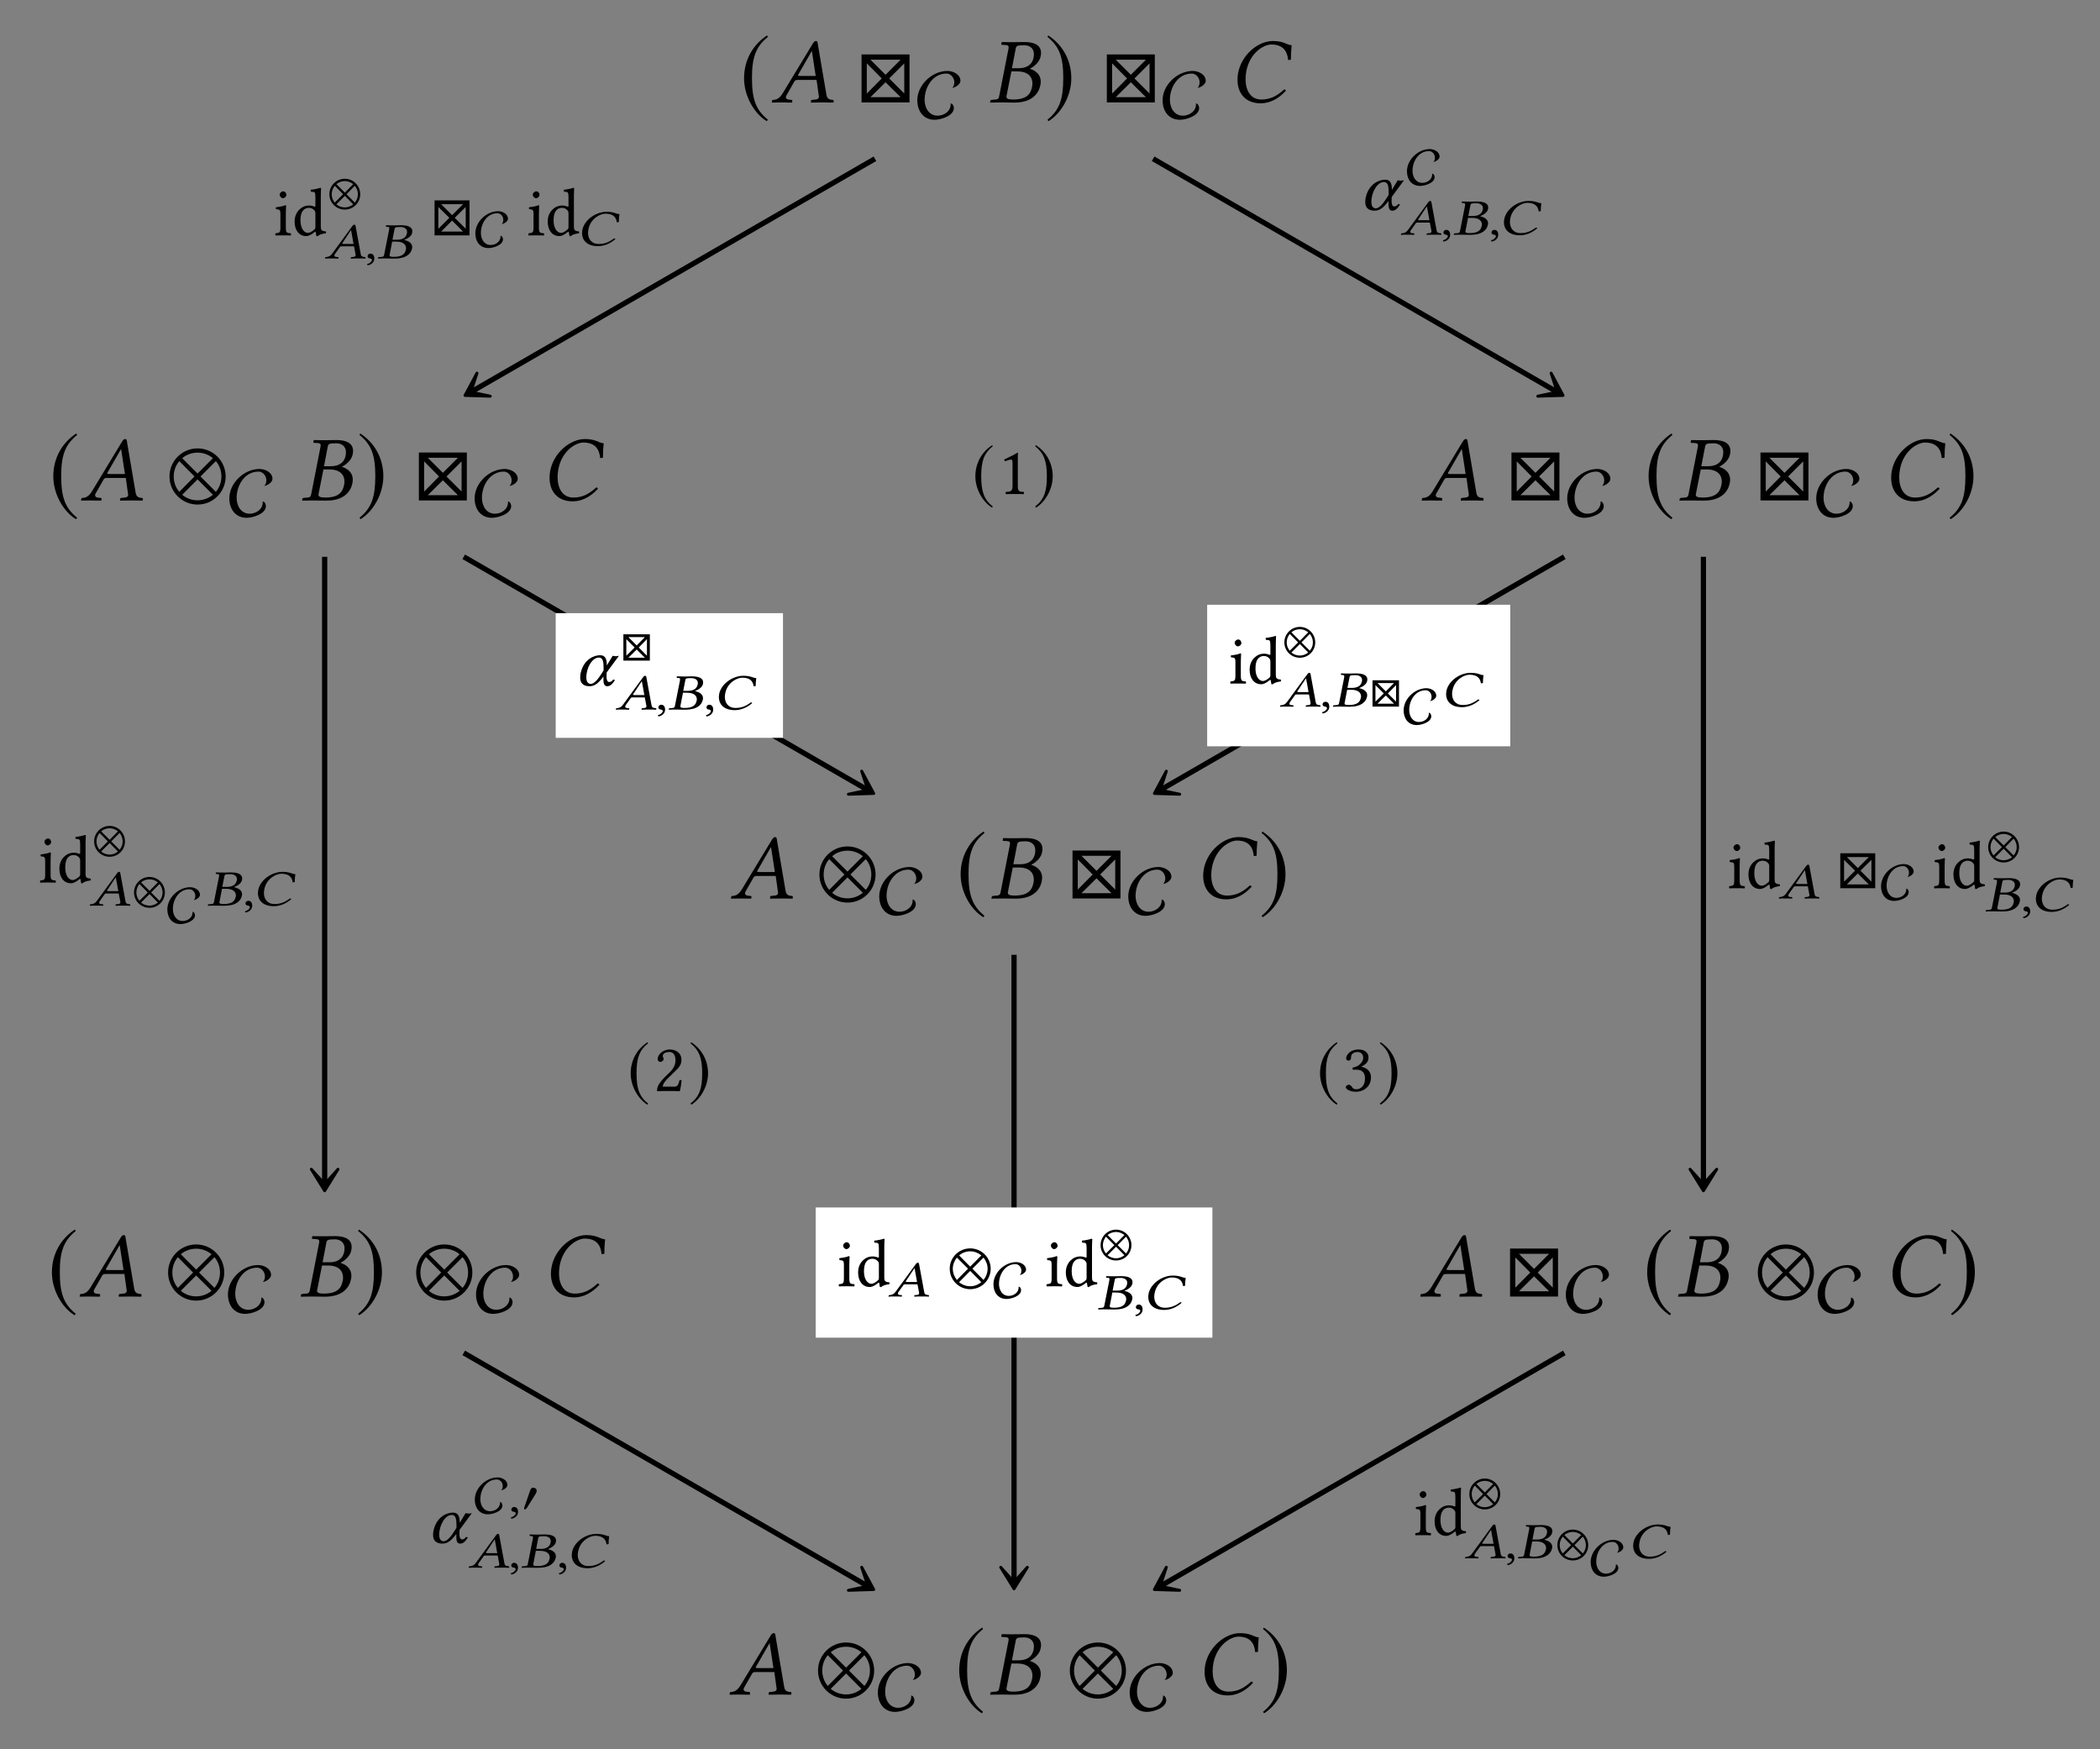 <?xml version="1.0" encoding="UTF-8"?>
<svg xmlns="http://www.w3.org/2000/svg" xmlns:xlink="http://www.w3.org/1999/xlink" width="224.348" height="186.842" viewBox="0 0 224.348 186.842">
<rect x="0" y="0" width="224.348" height="186.842" fill="#808080" stroke="none"/>
<defs>
<g>
<g id="glyph-0-0">
<path d="M 2.938 -7.141 C 1.5 -6.203 0.484 -4.594 0.484 -2.562 C 0.484 -0.703 1.531 1.172 2.906 2.016 L 3.031 1.859 C 1.719 0.812 1.328 -0.391 1.328 -2.594 C 1.328 -4.812 1.75 -5.953 3.031 -6.984 Z M 2.938 -7.141 "/>
</g>
<g id="glyph-0-1">
<path d="M 0.375 -7.141 L 0.297 -6.984 C 1.578 -5.953 1.984 -4.812 1.984 -2.594 C 1.984 -0.391 1.609 0.812 0.297 1.859 L 0.406 2.016 C 1.781 1.172 2.844 -0.703 2.844 -2.562 C 2.844 -4.594 1.828 -6.203 0.375 -7.141 Z M 0.375 -7.141 "/>
</g>
<g id="glyph-0-2">
<path d="M 6.172 -2.562 C 6.172 -4.219 4.828 -5.562 3.172 -5.562 C 1.516 -5.562 0.172 -4.219 0.172 -2.562 C 0.172 -0.906 1.516 0.438 3.172 0.438 C 4.828 0.438 6.172 -0.906 6.172 -2.562 Z M 4.812 -4.516 L 3.172 -2.875 L 1.531 -4.516 C 1.969 -4.891 2.547 -5.109 3.172 -5.109 C 3.781 -5.109 4.359 -4.891 4.812 -4.516 Z M 5.719 -2.562 C 5.719 -1.938 5.5 -1.359 5.125 -0.922 L 3.484 -2.562 L 5.125 -4.203 C 5.5 -3.766 5.719 -3.188 5.719 -2.562 Z M 2.844 -2.562 L 1.219 -0.922 C 0.844 -1.359 0.625 -1.938 0.625 -2.562 C 0.625 -3.188 0.844 -3.766 1.219 -4.203 Z M 4.812 -0.609 C 4.359 -0.234 3.781 -0.016 3.172 -0.016 C 2.547 -0.016 1.969 -0.234 1.531 -0.609 L 3.172 -2.25 Z M 4.812 -0.609 "/>
</g>
<g id="glyph-1-0">
<path d="M 3.062 -2.828 C 2.906 -2.828 2.828 -2.844 2.828 -2.891 C 2.828 -2.906 2.828 -2.938 2.844 -2.953 L 4.297 -5.484 L 4.312 -5.484 L 4.719 -2.828 Z M 1.609 -0.781 L 2.438 -2.234 C 2.516 -2.359 2.578 -2.406 2.812 -2.406 L 4.812 -2.406 L 5.047 -0.719 C 5.062 -0.688 5.062 -0.656 5.062 -0.625 C 5.062 -0.406 4.906 -0.312 4.578 -0.297 L 4.297 -0.266 C 4.25 -0.266 4.234 -0.234 4.219 -0.188 L 4.203 0 L 4.203 0.016 C 4.562 0.016 5.109 0 5.469 0 C 5.859 0 6.25 0.016 6.594 0.016 L 6.625 0 L 6.641 -0.188 C 6.641 -0.234 6.609 -0.266 6.562 -0.266 L 6.453 -0.281 C 6.078 -0.312 5.922 -0.469 5.859 -0.859 L 4.938 -6.266 C 4.922 -6.453 4.891 -6.562 4.75 -6.562 C 4.609 -6.562 4.516 -6.469 4.359 -6.203 L 1.219 -1.016 C 0.844 -0.406 0.562 -0.297 0.156 -0.266 C 0.094 -0.266 0.062 -0.234 0.062 -0.188 L 0.031 0 L 0.047 0.016 C 0.406 0.016 0.562 0 0.922 0 C 1.312 0 1.828 0.016 2.172 0.016 L 2.203 0 L 2.219 -0.188 C 2.234 -0.234 2.203 -0.266 2.156 -0.266 L 1.891 -0.297 C 1.641 -0.312 1.531 -0.406 1.531 -0.562 C 1.531 -0.625 1.562 -0.703 1.609 -0.781 Z M 1.609 -0.781 "/>
</g>
<g id="glyph-1-1">
<path d="M 2.891 -5.688 C 2.953 -6.016 2.969 -6.109 3.812 -6.109 C 4.281 -6.109 4.844 -5.875 4.844 -5.141 C 4.844 -5.031 4.828 -4.922 4.812 -4.797 C 4.641 -3.953 4 -3.656 3.203 -3.656 L 2.5 -3.656 Z M 2.438 -3.312 L 3.094 -3.312 C 4.219 -3.312 4.688 -2.734 4.688 -2.016 C 4.688 -1.891 4.672 -1.781 4.641 -1.641 C 4.5 -0.922 4.094 -0.312 2.641 -0.312 C 2.078 -0.312 1.906 -0.406 1.906 -0.641 C 1.906 -0.672 1.922 -0.734 1.938 -0.781 Z M 0.203 -0.188 L 0.156 0 L 0.172 0.016 C 0.625 0.016 1.016 0 1.391 0 C 1.781 0 1.906 0.016 2.766 0.016 C 4.672 0.016 5.359 -0.984 5.531 -1.828 C 5.547 -1.969 5.578 -2.078 5.578 -2.203 C 5.578 -2.938 5.094 -3.375 4.422 -3.594 L 4.422 -3.609 C 4.938 -3.859 5.469 -4.375 5.562 -4.922 C 5.578 -5.031 5.609 -5.156 5.609 -5.281 C 5.609 -5.859 5.266 -6.453 3.812 -6.453 C 3.469 -6.453 3.031 -6.438 2.641 -6.438 C 2.266 -6.438 1.891 -6.438 1.438 -6.453 L 1.406 -6.438 L 1.359 -6.234 C 1.359 -6.188 1.375 -6.156 1.422 -6.156 L 1.703 -6.141 C 2.031 -6.125 2.141 -6.078 2.141 -5.906 C 2.141 -5.859 2.141 -5.797 2.125 -5.719 L 1.141 -0.703 C 1.078 -0.359 0.984 -0.312 0.562 -0.297 L 0.281 -0.266 C 0.234 -0.266 0.203 -0.234 0.203 -0.188 Z M 0.203 -0.188 "/>
</g>
<g id="glyph-1-2">
<path d="M 3.375 0.094 C 4.297 0.094 5.25 -0.359 6.062 -1.25 C 6.031 -1.328 5.984 -1.391 5.875 -1.391 C 5.047 -0.625 4.328 -0.312 3.438 -0.312 C 2.25 -0.312 1.75 -1.328 1.75 -2.5 C 1.75 -2.766 1.781 -3.047 1.828 -3.328 C 2.219 -5.359 3.734 -6.188 4.5 -6.188 C 5.828 -6.188 6.219 -5.391 6.297 -4.531 L 6.594 -4.562 C 6.594 -5.078 6.625 -5.578 6.672 -6.109 C 6.141 -6.141 5.859 -6.562 4.672 -6.562 C 3.094 -6.562 1.328 -5.109 0.953 -3.141 C 0.906 -2.891 0.891 -2.656 0.891 -2.406 C 0.891 -1.078 1.641 0.094 3.375 0.094 Z M 3.375 0.094 "/>
</g>
<g id="glyph-2-0">
<path d="M 5.734 0 L 5.734 -5.125 L 0.609 -5.125 L 0.609 0 Z M 4.781 -4.562 L 3.172 -2.953 L 1.562 -4.562 Z M 5.172 -0.953 L 3.562 -2.562 L 5.172 -4.172 Z M 2.766 -2.562 L 1.172 -0.953 L 1.172 -4.172 Z M 4.781 -0.562 L 1.562 -0.562 L 3.172 -2.156 Z M 4.781 -0.562 "/>
</g>
<g id="glyph-3-0">
<path d="M 4.656 -3.797 C 4.656 -4.484 3.875 -4.859 3.266 -4.859 C 1.641 -4.859 0.047 -3.375 0.047 -1.719 C 0.047 -0.594 0.688 0.359 1.891 0.359 C 2.562 0.359 3.953 -0.062 3.953 -0.891 C 3.953 -1.094 3.844 -1.359 3.609 -1.391 C 3.688 -0.609 2.938 -0.078 2.219 -0.078 C 1.281 -0.078 0.828 -0.938 0.828 -1.766 C 0.828 -3.125 1.688 -4.578 3.172 -4.578 C 3.641 -4.578 4 -4.109 4 -3.656 C 4 -3.438 3.953 -3.203 3.766 -3.047 C 4.094 -3.078 4.656 -3.422 4.656 -3.797 Z M 4.656 -3.797 "/>
</g>
<g id="glyph-4-0">
<path d="M 0.656 -4.359 C 0.656 -4.156 0.828 -3.969 1 -3.969 C 1.203 -3.969 1.375 -4.172 1.375 -4.328 C 1.375 -4.5 1.234 -4.703 1.031 -4.703 C 0.859 -4.703 0.656 -4.531 0.656 -4.359 Z M 1.312 -0.891 L 1.312 -2.328 C 1.312 -2.703 1.344 -3.156 1.344 -3.156 C 1.344 -3.188 1.312 -3.219 1.25 -3.219 C 1.047 -3.125 0.75 -3.062 0.25 -3 C 0.234 -2.953 0.25 -2.844 0.266 -2.797 C 0.672 -2.766 0.734 -2.719 0.734 -2.297 L 0.734 -0.891 C 0.734 -0.281 0.656 -0.266 0.219 -0.219 C 0.172 -0.188 0.172 -0.031 0.219 0.016 C 0.453 0 0.734 0 1.031 0 C 1.328 0 1.594 0 1.844 0.016 C 1.875 -0.031 1.875 -0.188 1.844 -0.219 C 1.391 -0.25 1.312 -0.281 1.312 -0.891 Z M 1.312 -0.891 "/>
</g>
<g id="glyph-4-1">
<path d="M 2.5 -0.906 C 2.5 -0.766 2.484 -0.703 2.391 -0.625 C 2.125 -0.391 1.891 -0.266 1.703 -0.266 C 1.312 -0.266 0.906 -0.703 0.906 -1.609 C 0.906 -2.125 1.016 -2.422 1.125 -2.578 C 1.344 -2.906 1.656 -2.938 1.797 -2.938 C 2.062 -2.938 2.234 -2.844 2.391 -2.672 C 2.484 -2.562 2.5 -2.5 2.5 -2.281 Z M 2.422 -0.359 C 2.469 -0.391 2.531 -0.406 2.531 -0.359 C 2.562 -0.172 2.609 0.078 2.609 0.078 C 2.672 0.094 2.703 0.094 2.75 0.078 C 2.906 -0.062 3.172 -0.172 3.609 -0.219 C 3.656 -0.266 3.656 -0.375 3.609 -0.422 C 3.141 -0.453 3.078 -0.594 3.078 -0.938 L 3.078 -4.234 C 3.078 -4.703 3.109 -5 3.109 -5 C 3.109 -5.047 3.078 -5.078 3.016 -5.078 C 2.828 -5 2.281 -4.891 2 -4.875 C 1.984 -4.812 2 -4.703 2.047 -4.656 C 2.422 -4.641 2.5 -4.672 2.5 -4.062 L 2.5 -3.125 C 2.5 -3.078 2.484 -3.062 2.438 -3.062 C 2.406 -3.062 2.109 -3.188 1.875 -3.188 C 1.391 -3.188 1.078 -3.031 0.781 -2.75 C 0.469 -2.438 0.281 -2.016 0.281 -1.469 C 0.281 -0.578 0.734 0.078 1.516 0.078 C 1.797 0.078 2.078 -0.078 2.422 -0.359 Z M 2.422 -0.359 "/>
</g>
<g id="glyph-4-2">
<path d="M 2.094 -0.891 L 2.094 -3.406 C 2.094 -3.844 2.094 -4.281 2.109 -4.375 C 2.109 -4.422 2.094 -4.422 2.078 -4.422 C 1.672 -4.172 1.281 -3.984 0.641 -3.688 C 0.656 -3.609 0.688 -3.531 0.75 -3.5 C 1.094 -3.625 1.25 -3.672 1.391 -3.672 C 1.516 -3.672 1.531 -3.5 1.531 -3.25 L 1.531 -0.891 C 1.531 -0.281 1.344 -0.25 0.828 -0.219 C 0.781 -0.188 0.781 -0.031 0.828 0.016 C 1.188 0 1.453 0 1.844 0 C 2.188 0 2.359 0 2.719 0.016 C 2.766 -0.031 2.766 -0.188 2.719 -0.219 C 2.219 -0.25 2.094 -0.281 2.094 -0.891 Z M 2.094 -0.891 "/>
</g>
<g id="glyph-4-3">
<path d="M 0.438 -3.406 C 0.438 -3.25 0.578 -3.109 0.734 -3.109 C 0.859 -3.109 1.078 -3.25 1.078 -3.406 C 1.078 -3.469 1.062 -3.516 1.047 -3.562 C 1.031 -3.609 0.984 -3.672 0.984 -3.734 C 0.984 -3.922 1.172 -4.172 1.703 -4.172 C 1.969 -4.172 2.344 -4 2.344 -3.297 C 2.344 -2.828 2.172 -2.453 1.75 -2.016 L 1.203 -1.484 C 0.5 -0.766 0.375 -0.422 0.375 0.016 C 0.375 0.016 0.75 0 0.984 0 L 2.25 0 C 2.484 0 2.812 0.016 2.812 0.016 C 2.906 -0.375 2.984 -0.922 3 -1.141 C 2.953 -1.172 2.859 -1.188 2.781 -1.172 C 2.656 -0.656 2.531 -0.469 2.281 -0.469 L 0.984 -0.469 C 0.984 -0.828 1.484 -1.312 1.516 -1.344 L 2.25 -2.062 C 2.672 -2.453 2.984 -2.781 2.984 -3.328 C 2.984 -4.109 2.344 -4.438 1.75 -4.438 C 0.938 -4.438 0.438 -3.844 0.438 -3.406 Z M 0.438 -3.406 "/>
</g>
<g id="glyph-4-4">
<path d="M 1.562 -4.172 C 1.875 -4.172 2.172 -3.984 2.172 -3.531 C 2.172 -3.156 1.75 -2.594 1.031 -2.5 L 1.062 -2.266 C 1.188 -2.281 1.312 -2.281 1.406 -2.281 C 1.828 -2.281 2.359 -2.172 2.359 -1.344 C 2.359 -0.375 1.719 -0.188 1.453 -0.188 C 1.094 -0.188 1.031 -0.344 0.938 -0.484 C 0.859 -0.578 0.766 -0.672 0.625 -0.672 C 0.469 -0.672 0.312 -0.531 0.312 -0.422 C 0.312 -0.125 0.938 0.078 1.359 0.078 C 2.234 0.078 3 -0.484 3 -1.453 C 3 -2.234 2.406 -2.516 1.969 -2.594 L 1.969 -2.609 C 2.562 -2.891 2.734 -3.188 2.734 -3.578 C 2.734 -3.797 2.688 -3.969 2.5 -4.156 C 2.344 -4.312 2.094 -4.438 1.719 -4.438 C 0.641 -4.438 0.344 -3.734 0.344 -3.5 C 0.344 -3.391 0.422 -3.25 0.594 -3.25 C 0.844 -3.25 0.875 -3.484 0.875 -3.625 C 0.875 -4.094 1.375 -4.172 1.562 -4.172 Z M 1.562 -4.172 "/>
</g>
<g id="glyph-5-0">
<path d="M 3.391 -1.406 C 3.391 -2.312 2.656 -3.062 1.75 -3.062 C 0.828 -3.062 0.094 -2.312 0.094 -1.406 C 0.094 -0.5 0.828 0.234 1.75 0.234 C 2.656 0.234 3.391 -0.5 3.391 -1.406 Z M 2.641 -2.484 L 1.75 -1.578 L 0.844 -2.484 C 1.078 -2.688 1.406 -2.812 1.75 -2.812 C 2.078 -2.812 2.391 -2.688 2.641 -2.484 Z M 3.141 -1.406 C 3.141 -1.062 3.016 -0.75 2.812 -0.516 L 1.922 -1.406 L 2.812 -2.312 C 3.016 -2.062 3.141 -1.75 3.141 -1.406 Z M 1.562 -1.406 L 0.672 -0.516 C 0.469 -0.75 0.344 -1.062 0.344 -1.406 C 0.344 -1.75 0.469 -2.062 0.672 -2.312 Z M 2.641 -0.328 C 2.391 -0.125 2.078 0 1.75 0 C 1.406 0 1.078 -0.125 0.844 -0.328 L 1.75 -1.234 Z M 2.641 -0.328 "/>
</g>
<g id="glyph-5-1">
<path d="M 1.625 -2.25 C 1.625 -2.453 1.438 -2.578 1.25 -2.578 C 1.047 -2.578 0.953 -2.375 0.906 -2.219 L 0.328 -0.547 C 0.312 -0.516 0.281 -0.406 0.281 -0.359 C 0.281 -0.312 0.312 -0.25 0.359 -0.25 C 0.438 -0.25 0.531 -0.359 0.578 -0.422 L 1.469 -1.844 C 1.547 -1.953 1.625 -2.109 1.625 -2.25 Z M 1.625 -2.25 "/>
</g>
<g id="glyph-6-0">
<path d="M 2.016 -1.547 C 1.906 -1.547 1.859 -1.562 1.859 -1.594 C 1.859 -1.594 1.859 -1.609 1.859 -1.625 L 2.781 -3.016 L 2.797 -3.016 L 3.062 -1.547 Z M 1.047 -0.438 L 1.594 -1.203 C 1.625 -1.281 1.688 -1.297 1.828 -1.297 L 3.109 -1.297 L 3.281 -0.391 C 3.281 -0.375 3.281 -0.359 3.281 -0.344 C 3.281 -0.219 3.188 -0.172 2.984 -0.156 L 2.812 -0.141 C 2.797 -0.141 2.781 -0.125 2.766 -0.109 L 2.766 0.016 C 3 0 3.344 0 3.594 0 C 3.844 0 4.109 0 4.328 0.016 L 4.328 0 L 4.344 -0.109 C 4.344 -0.125 4.328 -0.141 4.297 -0.141 L 4.234 -0.156 C 3.969 -0.172 3.859 -0.25 3.828 -0.469 L 3.281 -3.438 C 3.266 -3.547 3.234 -3.609 3.141 -3.609 C 3.062 -3.609 3 -3.562 2.891 -3.406 L 0.812 -0.562 C 0.578 -0.219 0.375 -0.172 0.094 -0.141 C 0.078 -0.141 0.031 -0.125 0.031 -0.109 L 0.016 0 L 0.016 0.016 C 0.25 0 0.375 0 0.609 0 C 0.859 0 1.203 0 1.422 0.016 L 1.438 0 L 1.453 -0.109 C 1.469 -0.125 1.438 -0.141 1.422 -0.141 L 1.25 -0.156 C 1.078 -0.172 1.016 -0.219 1.016 -0.312 C 1.016 -0.344 1.031 -0.391 1.047 -0.438 Z M 1.047 -0.438 "/>
</g>
<g id="glyph-6-1">
<path d="M 0.609 -0.516 C 0.422 -0.516 0.297 -0.391 0.297 -0.234 C 0.297 -0.062 0.453 -0.016 0.562 0 C 0.672 0.016 0.766 0.047 0.766 0.172 C 0.766 0.281 0.562 0.531 0.25 0.594 C 0.25 0.656 0.266 0.703 0.312 0.734 C 0.672 0.688 1.016 0.406 1.016 0.016 C 1.016 -0.312 0.859 -0.516 0.609 -0.516 Z M 0.609 -0.516 "/>
</g>
<g id="glyph-6-2">
<path d="M 1.875 -3.125 C 1.906 -3.312 1.938 -3.359 2.516 -3.359 C 2.828 -3.359 3.219 -3.234 3.219 -2.828 C 3.219 -2.766 3.203 -2.703 3.188 -2.641 C 3.078 -2.172 2.656 -2 2.141 -2 L 1.656 -2 Z M 1.625 -1.797 L 2.062 -1.797 C 2.797 -1.797 3.109 -1.484 3.109 -1.078 C 3.109 -1.016 3.094 -0.969 3.078 -0.906 C 2.984 -0.5 2.719 -0.172 1.797 -0.172 C 1.453 -0.172 1.344 -0.219 1.344 -0.344 C 1.344 -0.375 1.359 -0.406 1.359 -0.422 Z M 0.125 -0.109 L 0.109 0 L 0.109 0.016 C 0.422 0 0.688 0 0.938 0 C 1.203 0 1.281 0.016 1.875 0.016 C 3.156 0.016 3.625 -0.531 3.734 -1.016 C 3.75 -1.078 3.766 -1.141 3.766 -1.219 C 3.766 -1.609 3.422 -1.859 2.922 -1.969 L 2.922 -1.984 C 3.312 -2.125 3.688 -2.406 3.75 -2.703 C 3.766 -2.766 3.781 -2.828 3.781 -2.906 C 3.781 -3.219 3.547 -3.547 2.578 -3.547 C 2.359 -3.547 2.062 -3.531 1.797 -3.531 C 1.547 -3.531 1.297 -3.547 1 -3.547 L 0.969 -3.531 L 0.953 -3.422 C 0.953 -3.406 0.953 -3.391 0.984 -3.391 L 1.109 -3.375 C 1.266 -3.375 1.312 -3.344 1.312 -3.25 C 1.312 -3.219 1.312 -3.188 1.312 -3.141 L 0.766 -0.391 C 0.734 -0.203 0.656 -0.172 0.391 -0.156 L 0.188 -0.141 C 0.156 -0.141 0.141 -0.125 0.125 -0.109 Z M 0.125 -0.109 "/>
</g>
<g id="glyph-6-3">
<path d="M 2.297 0.062 C 2.938 0.062 3.594 -0.203 4.156 -0.688 C 4.141 -0.734 4.094 -0.766 4.016 -0.766 C 3.453 -0.344 2.984 -0.172 2.375 -0.172 C 1.578 -0.172 1.234 -0.734 1.234 -1.375 C 1.234 -1.516 1.266 -1.672 1.297 -1.828 C 1.562 -2.938 2.578 -3.406 3.094 -3.406 C 3.984 -3.406 4.25 -2.969 4.312 -2.484 L 4.531 -2.516 C 4.531 -2.797 4.547 -3.062 4.594 -3.359 C 4.219 -3.375 4.031 -3.609 3.219 -3.609 C 2.125 -3.609 0.906 -2.812 0.641 -1.734 C 0.625 -1.594 0.594 -1.453 0.594 -1.328 C 0.594 -0.594 1.109 0.062 2.297 0.062 Z M 2.297 0.062 "/>
</g>
<g id="glyph-7-0">
<path d="M 4.172 0 L 4.172 -3.734 L 0.438 -3.734 L 0.438 0 Z M 3.484 -3.328 L 2.312 -2.156 L 1.141 -3.328 Z M 3.766 -0.703 L 2.594 -1.875 L 3.766 -3.031 Z M 2.016 -1.875 L 0.844 -0.703 L 0.844 -3.031 Z M 3.484 -0.406 L 1.141 -0.406 L 2.312 -1.578 Z M 3.484 -0.406 "/>
</g>
<g id="glyph-8-0">
<path d="M 3.516 -2.859 C 3.516 -3.391 2.922 -3.672 2.469 -3.672 C 1.234 -3.672 0.031 -2.547 0.031 -1.297 C 0.031 -0.438 0.516 0.266 1.438 0.266 C 1.938 0.266 2.984 -0.047 2.984 -0.672 C 2.984 -0.828 2.906 -1.031 2.719 -1.047 C 2.781 -0.453 2.219 -0.062 1.672 -0.062 C 0.969 -0.062 0.625 -0.703 0.625 -1.344 C 0.625 -2.359 1.266 -3.453 2.391 -3.453 C 2.75 -3.453 3.016 -3.109 3.016 -2.766 C 3.016 -2.594 2.984 -2.406 2.844 -2.297 C 3.094 -2.312 3.516 -2.578 3.516 -2.859 Z M 3.516 -2.859 "/>
</g>
<g id="glyph-9-0">
<path d="M 3.344 -1.375 L 4.656 -3.156 C 4.562 -3.156 4.438 -3.109 4.328 -3.109 C 4.219 -3.109 4.094 -3.156 3.984 -3.156 L 3.359 -2.125 L 3.359 -2.188 C 3.359 -2.828 3.188 -3.219 2.641 -3.219 C 1.969 -3.219 0.938 -2.766 0.594 -1.422 C 0.531 -1.219 0.516 -1.016 0.516 -0.828 C 0.516 -0.266 0.812 0.094 1.531 0.094 C 2.031 0.094 2.453 -0.203 3 -0.938 L 3 -0.594 C 3 -0.125 3.125 0.094 3.406 0.094 C 3.719 0.094 3.938 -0.109 4.234 -0.562 L 4.047 -0.625 C 3.875 -0.406 3.781 -0.359 3.594 -0.359 C 3.438 -0.359 3.328 -0.562 3.328 -0.938 L 3.328 -0.953 Z M 2.516 -2.969 C 2.938 -2.969 3.016 -2.516 3.016 -1.891 C 3.016 -1.844 3.016 -1.797 3.016 -1.75 L 3.016 -1.594 L 2.828 -1.297 C 2.406 -0.609 1.984 -0.156 1.656 -0.156 C 1.312 -0.156 1.172 -0.438 1.172 -0.859 C 1.172 -1.859 1.781 -2.969 2.516 -2.969 Z M 2.516 -2.969 "/>
</g>
<g id="glyph-10-0">
<path d="M 3.156 0 L 3.156 -2.812 L 0.328 -2.812 L 0.328 0 Z M 2.625 -2.516 L 1.75 -1.625 L 0.859 -2.516 Z M 2.844 -0.531 L 1.969 -1.406 L 2.844 -2.297 Z M 1.531 -1.406 L 0.641 -0.531 L 0.641 -2.297 Z M 2.625 -0.312 L 0.859 -0.312 L 1.75 -1.188 Z M 2.625 -0.312 "/>
</g>
<g id="glyph-11-0">
<path d="M 4.5 -1.875 C 4.5 -3.078 3.516 -4.047 2.312 -4.047 C 1.109 -4.047 0.125 -3.078 0.125 -1.875 C 0.125 -0.656 1.109 0.312 2.312 0.312 C 3.516 0.312 4.5 -0.656 4.5 -1.875 Z M 3.5 -3.297 L 2.312 -2.094 L 1.125 -3.297 C 1.438 -3.562 1.859 -3.734 2.312 -3.734 C 2.766 -3.734 3.172 -3.562 3.5 -3.297 Z M 4.172 -1.875 C 4.172 -1.422 4 -1 3.734 -0.672 L 2.547 -1.875 L 3.734 -3.062 C 4 -2.734 4.172 -2.312 4.172 -1.875 Z M 2.078 -1.875 L 0.891 -0.672 C 0.625 -1 0.453 -1.422 0.453 -1.875 C 0.453 -2.312 0.625 -2.734 0.891 -3.062 Z M 3.5 -0.438 C 3.172 -0.172 2.766 0 2.312 0 C 1.859 0 1.438 -0.172 1.125 -0.438 L 2.312 -1.641 Z M 3.5 -0.438 "/>
</g>
<g id="glyph-11-1">
<path d="M 2.141 -5.203 C 1.094 -4.531 0.344 -3.344 0.344 -1.875 C 0.344 -0.516 1.125 0.844 2.125 1.469 L 2.203 1.344 C 1.25 0.594 0.969 -0.281 0.969 -1.891 C 0.969 -3.5 1.266 -4.344 2.203 -5.094 Z M 2.141 -5.203 "/>
</g>
<g id="glyph-11-2">
<path d="M 0.281 -5.203 L 0.203 -5.094 C 1.141 -4.344 1.453 -3.5 1.453 -1.891 C 1.453 -0.281 1.172 0.594 0.203 1.344 L 0.297 1.469 C 1.297 0.844 2.078 -0.516 2.078 -1.875 C 2.078 -3.344 1.328 -4.531 0.281 -5.203 Z M 0.281 -5.203 "/>
</g>
</g>
</defs>
<g fill="rgb(0%, 0%, 0%)" fill-opacity="1">
<use xlink:href="#glyph-0-0" x="79.006" y="10.927"/>
</g>
<g fill="rgb(0%, 0%, 0%)" fill-opacity="1">
<use xlink:href="#glyph-1-0" x="82.424" y="10.942"/>
</g>
<g fill="rgb(0%, 0%, 0%)" fill-opacity="1">
<use xlink:href="#glyph-2-0" x="91.432" y="10.942"/>
</g>
<g fill="rgb(0%, 0%, 0%)" fill-opacity="1">
<use xlink:href="#glyph-3-0" x="97.95" y="12.436"/>
</g>
<g fill="rgb(0%, 0%, 0%)" fill-opacity="1">
<use xlink:href="#glyph-1-1" x="105.61" y="10.942"/>
</g>
<g fill="rgb(0%, 0%, 0%)" fill-opacity="1">
<use xlink:href="#glyph-0-1" x="111.607" y="10.927"/>
</g>
<g fill="rgb(0%, 0%, 0%)" fill-opacity="1">
<use xlink:href="#glyph-2-0" x="117.637" y="10.942"/>
</g>
<g fill="rgb(0%, 0%, 0%)" fill-opacity="1">
<use xlink:href="#glyph-3-0" x="124.155" y="12.436"/>
</g>
<g fill="rgb(0%, 0%, 0%)" fill-opacity="1">
<use xlink:href="#glyph-1-2" x="131.316" y="10.942"/>
</g>
<g fill="rgb(0%, 0%, 0%)" fill-opacity="1">
<use xlink:href="#glyph-0-0" x="5.21" y="53.447"/>
</g>
<g fill="rgb(0%, 0%, 0%)" fill-opacity="1">
<use xlink:href="#glyph-1-0" x="8.628" y="53.462"/>
</g>
<g fill="rgb(0%, 0%, 0%)" fill-opacity="1">
<use xlink:href="#glyph-0-2" x="17.935" y="53.462"/>
</g>
<g fill="rgb(0%, 0%, 0%)" fill-opacity="1">
<use xlink:href="#glyph-3-0" x="24.453" y="54.956"/>
</g>
<g fill="rgb(0%, 0%, 0%)" fill-opacity="1">
<use xlink:href="#glyph-1-1" x="32.113" y="53.462"/>
</g>
<g fill="rgb(0%, 0%, 0%)" fill-opacity="1">
<use xlink:href="#glyph-0-1" x="38.11" y="53.447"/>
</g>
<g fill="rgb(0%, 0%, 0%)" fill-opacity="1">
<use xlink:href="#glyph-2-0" x="44.14" y="53.462"/>
</g>
<g fill="rgb(0%, 0%, 0%)" fill-opacity="1">
<use xlink:href="#glyph-3-0" x="50.658" y="54.956"/>
</g>
<g fill="rgb(0%, 0%, 0%)" fill-opacity="1">
<use xlink:href="#glyph-1-2" x="57.819" y="53.462"/>
</g>
<g fill="rgb(0%, 0%, 0%)" fill-opacity="1">
<use xlink:href="#glyph-1-0" x="151.856" y="53.462"/>
</g>
<g fill="rgb(0%, 0%, 0%)" fill-opacity="1">
<use xlink:href="#glyph-2-0" x="160.864" y="53.462"/>
</g>
<g fill="rgb(0%, 0%, 0%)" fill-opacity="1">
<use xlink:href="#glyph-3-0" x="167.382" y="54.956"/>
</g>
<g fill="rgb(0%, 0%, 0%)" fill-opacity="1">
<use xlink:href="#glyph-0-0" x="175.64" y="53.447"/>
</g>
<g fill="rgb(0%, 0%, 0%)" fill-opacity="1">
<use xlink:href="#glyph-1-1" x="179.256" y="53.462"/>
</g>
<g fill="rgb(0%, 0%, 0%)" fill-opacity="1">
<use xlink:href="#glyph-2-0" x="187.467" y="53.462"/>
</g>
<g fill="rgb(0%, 0%, 0%)" fill-opacity="1">
<use xlink:href="#glyph-3-0" x="193.985" y="54.956"/>
</g>
<g fill="rgb(0%, 0%, 0%)" fill-opacity="1">
<use xlink:href="#glyph-1-2" x="201.147" y="53.462"/>
</g>
<g fill="rgb(0%, 0%, 0%)" fill-opacity="1">
<use xlink:href="#glyph-0-1" x="207.986" y="53.447"/>
</g>
<g fill="rgb(0%, 0%, 0%)" fill-opacity="1">
<use xlink:href="#glyph-1-0" x="78.06" y="95.981"/>
</g>
<g fill="rgb(0%, 0%, 0%)" fill-opacity="1">
<use xlink:href="#glyph-0-2" x="87.367" y="95.981"/>
</g>
<g fill="rgb(0%, 0%, 0%)" fill-opacity="1">
<use xlink:href="#glyph-3-0" x="93.885" y="97.476"/>
</g>
<g fill="rgb(0%, 0%, 0%)" fill-opacity="1">
<use xlink:href="#glyph-0-0" x="102.143" y="95.967"/>
</g>
<g fill="rgb(0%, 0%, 0%)" fill-opacity="1">
<use xlink:href="#glyph-1-1" x="105.759" y="95.981"/>
</g>
<g fill="rgb(0%, 0%, 0%)" fill-opacity="1">
<use xlink:href="#glyph-2-0" x="113.97" y="95.981"/>
</g>
<g fill="rgb(0%, 0%, 0%)" fill-opacity="1">
<use xlink:href="#glyph-3-0" x="120.488" y="97.476"/>
</g>
<g fill="rgb(0%, 0%, 0%)" fill-opacity="1">
<use xlink:href="#glyph-1-2" x="127.65" y="95.981"/>
</g>
<g fill="rgb(0%, 0%, 0%)" fill-opacity="1">
<use xlink:href="#glyph-0-1" x="134.489" y="95.967"/>
</g>
<g fill="rgb(0%, 0%, 0%)" fill-opacity="1">
<use xlink:href="#glyph-0-0" x="5.061" y="138.486"/>
</g>
<g fill="rgb(0%, 0%, 0%)" fill-opacity="1">
<use xlink:href="#glyph-1-0" x="8.478" y="138.501"/>
</g>
<g fill="rgb(0%, 0%, 0%)" fill-opacity="1">
<use xlink:href="#glyph-0-2" x="17.785" y="138.501"/>
</g>
<g fill="rgb(0%, 0%, 0%)" fill-opacity="1">
<use xlink:href="#glyph-3-0" x="24.304" y="139.996"/>
</g>
<g fill="rgb(0%, 0%, 0%)" fill-opacity="1">
<use xlink:href="#glyph-1-1" x="31.963" y="138.501"/>
</g>
<g fill="rgb(0%, 0%, 0%)" fill-opacity="1">
<use xlink:href="#glyph-0-1" x="37.961" y="138.486"/>
</g>
<g fill="rgb(0%, 0%, 0%)" fill-opacity="1">
<use xlink:href="#glyph-0-2" x="44.289" y="138.501"/>
</g>
<g fill="rgb(0%, 0%, 0%)" fill-opacity="1">
<use xlink:href="#glyph-3-0" x="50.807" y="139.996"/>
</g>
<g fill="rgb(0%, 0%, 0%)" fill-opacity="1">
<use xlink:href="#glyph-1-2" x="57.969" y="138.501"/>
</g>
<g fill="rgb(0%, 0%, 0%)" fill-opacity="1">
<use xlink:href="#glyph-1-0" x="151.706" y="138.501"/>
</g>
<g fill="rgb(0%, 0%, 0%)" fill-opacity="1">
<use xlink:href="#glyph-2-0" x="160.715" y="138.501"/>
</g>
<g fill="rgb(0%, 0%, 0%)" fill-opacity="1">
<use xlink:href="#glyph-3-0" x="167.233" y="139.996"/>
</g>
<g fill="rgb(0%, 0%, 0%)" fill-opacity="1">
<use xlink:href="#glyph-0-0" x="175.49" y="138.486"/>
</g>
<g fill="rgb(0%, 0%, 0%)" fill-opacity="1">
<use xlink:href="#glyph-1-1" x="179.107" y="138.501"/>
</g>
<g fill="rgb(0%, 0%, 0%)" fill-opacity="1">
<use xlink:href="#glyph-0-2" x="187.617" y="138.501"/>
</g>
<g fill="rgb(0%, 0%, 0%)" fill-opacity="1">
<use xlink:href="#glyph-3-0" x="194.135" y="139.996"/>
</g>
<g fill="rgb(0%, 0%, 0%)" fill-opacity="1">
<use xlink:href="#glyph-1-2" x="201.296" y="138.501"/>
</g>
<g fill="rgb(0%, 0%, 0%)" fill-opacity="1">
<use xlink:href="#glyph-0-1" x="208.136" y="138.486"/>
</g>
<g fill="rgb(0%, 0%, 0%)" fill-opacity="1">
<use xlink:href="#glyph-1-0" x="77.91" y="181.021"/>
</g>
<g fill="rgb(0%, 0%, 0%)" fill-opacity="1">
<use xlink:href="#glyph-0-2" x="87.218" y="181.021"/>
</g>
<g fill="rgb(0%, 0%, 0%)" fill-opacity="1">
<use xlink:href="#glyph-3-0" x="93.736" y="182.515"/>
</g>
<g fill="rgb(0%, 0%, 0%)" fill-opacity="1">
<use xlink:href="#glyph-0-0" x="101.993" y="181.006"/>
</g>
<g fill="rgb(0%, 0%, 0%)" fill-opacity="1">
<use xlink:href="#glyph-1-1" x="105.61" y="181.021"/>
</g>
<g fill="rgb(0%, 0%, 0%)" fill-opacity="1">
<use xlink:href="#glyph-0-2" x="114.12" y="181.021"/>
</g>
<g fill="rgb(0%, 0%, 0%)" fill-opacity="1">
<use xlink:href="#glyph-3-0" x="120.638" y="182.515"/>
</g>
<g fill="rgb(0%, 0%, 0%)" fill-opacity="1">
<use xlink:href="#glyph-1-2" x="127.799" y="181.021"/>
</g>
<g fill="rgb(0%, 0%, 0%)" fill-opacity="1">
<use xlink:href="#glyph-0-1" x="134.639" y="181.006"/>
</g>
<path fill="none" stroke-width="0.558" stroke-linecap="butt" stroke-linejoin="miter" stroke="rgb(0%, 0%, 0%)" stroke-opacity="1" stroke-miterlimit="10" d="M -14.784 76.46 L -57.894 51.577 " transform="matrix(1, 0, 0, -1, 108.257, 93.421)"/>
<path fill-rule="nonzero" fill="rgb(0%, 0%, 0%)" fill-opacity="1" stroke-width="0.311" stroke-linecap="butt" stroke-linejoin="round" stroke="rgb(0%, 0%, 0%)" stroke-opacity="1" stroke-miterlimit="10" d="M 3.69 -0 L 1.39 1.422 L 2.972 -0.001 L 1.389 -1.423 Z M 3.69 -0 " transform="matrix(-0.866, 0.5, 0.5, 0.866, 52.872, 40.398)"/>
<g fill="rgb(0%, 0%, 0%)" fill-opacity="1">
<use xlink:href="#glyph-4-0" x="29.223" y="25.142"/>
<use xlink:href="#glyph-4-1" x="31.194" y="25.142"/>
</g>
<g fill="rgb(0%, 0%, 0%)" fill-opacity="1">
<use xlink:href="#glyph-5-0" x="35.093" y="22.156"/>
</g>
<g fill="rgb(0%, 0%, 0%)" fill-opacity="1">
<use xlink:href="#glyph-6-0" x="34.71" y="27.609"/>
</g>
<g fill="rgb(0%, 0%, 0%)" fill-opacity="1">
<use xlink:href="#glyph-6-1" x="38.973" y="27.609"/>
</g>
<g fill="rgb(0%, 0%, 0%)" fill-opacity="1">
<use xlink:href="#glyph-6-2" x="40.272" y="27.609"/>
</g>
<g fill="rgb(0%, 0%, 0%)" fill-opacity="1">
<use xlink:href="#glyph-7-0" x="45.987" y="25.142"/>
</g>
<g fill="rgb(0%, 0%, 0%)" fill-opacity="1">
<use xlink:href="#glyph-8-0" x="50.75" y="26.233"/>
</g>
<g fill="rgb(0%, 0%, 0%)" fill-opacity="1">
<use xlink:href="#glyph-4-0" x="56.263" y="25.142"/>
<use xlink:href="#glyph-4-1" x="58.234" y="25.142"/>
</g>
<g fill="rgb(0%, 0%, 0%)" fill-opacity="1">
<use xlink:href="#glyph-6-3" x="61.585" y="26.233"/>
</g>
<path fill="none" stroke-width="0.558" stroke-linecap="butt" stroke-linejoin="miter" stroke="rgb(0%, 0%, 0%)" stroke-opacity="1" stroke-miterlimit="10" d="M -73.573 33.941 L -73.573 -32.989 " transform="matrix(1, 0, 0, -1, 108.257, 93.421)"/>
<path fill-rule="nonzero" fill="rgb(0%, 0%, 0%)" fill-opacity="1" stroke-width="0.311" stroke-linecap="butt" stroke-linejoin="round" stroke="rgb(0%, 0%, 0%)" stroke-opacity="1" stroke-miterlimit="10" d="M 3.688 -0.001 L 1.391 1.425 L 2.973 -0.001 L 1.391 -1.423 Z M 3.688 -0.001 " transform="matrix(0, 1, 1, 0, 34.684, 123.515)"/>
<g fill="rgb(0%, 0%, 0%)" fill-opacity="1">
<use xlink:href="#glyph-4-0" x="4.092" y="94.276"/>
<use xlink:href="#glyph-4-1" x="6.063" y="94.276"/>
</g>
<g fill="rgb(0%, 0%, 0%)" fill-opacity="1">
<use xlink:href="#glyph-5-0" x="9.962" y="91.29"/>
</g>
<g fill="rgb(0%, 0%, 0%)" fill-opacity="1">
<use xlink:href="#glyph-6-0" x="9.578" y="96.743"/>
</g>
<g fill="rgb(0%, 0%, 0%)" fill-opacity="1">
<use xlink:href="#glyph-5-0" x="14.225" y="96.743"/>
</g>
<g fill="rgb(0%, 0%, 0%)" fill-opacity="1">
<use xlink:href="#glyph-8-0" x="17.847" y="98.448"/>
</g>
<g fill="rgb(0%, 0%, 0%)" fill-opacity="1">
<use xlink:href="#glyph-6-2" x="22.093" y="96.743"/>
</g>
<g fill="rgb(0%, 0%, 0%)" fill-opacity="1">
<use xlink:href="#glyph-6-1" x="25.929" y="96.743"/>
</g>
<g fill="rgb(0%, 0%, 0%)" fill-opacity="1">
<use xlink:href="#glyph-6-3" x="26.959" y="96.743"/>
</g>
<path fill="none" stroke-width="0.558" stroke-linecap="butt" stroke-linejoin="miter" stroke="rgb(0%, 0%, 0%)" stroke-opacity="1" stroke-miterlimit="10" d="M -58.714 -51.102 L -15.605 -75.985 " transform="matrix(1, 0, 0, -1, 108.257, 93.421)"/>
<path fill-rule="nonzero" fill="rgb(0%, 0%, 0%)" fill-opacity="1" stroke-width="0.311" stroke-linecap="butt" stroke-linejoin="round" stroke="rgb(0%, 0%, 0%)" stroke-opacity="1" stroke-miterlimit="10" d="M 3.688 0.002 L 1.39 1.422 L 2.973 -0.001 L 1.39 -1.424 Z M 3.688 0.002 " transform="matrix(0.866, 0.5, 0.5, -0.866, 90.144, 167.958)"/>
<g fill="rgb(0%, 0%, 0%)" fill-opacity="1">
<use xlink:href="#glyph-9-0" x="45.751" y="164.803"/>
</g>
<g fill="rgb(0%, 0%, 0%)" fill-opacity="1">
<use xlink:href="#glyph-8-0" x="50.692" y="161.498"/>
</g>
<g fill="rgb(0%, 0%, 0%)" fill-opacity="1">
<use xlink:href="#glyph-6-1" x="54.33" y="161.498"/>
</g>
<g fill="rgb(0%, 0%, 0%)" fill-opacity="1">
<use xlink:href="#glyph-5-1" x="55.711" y="161.498"/>
</g>
<g fill="rgb(0%, 0%, 0%)" fill-opacity="1">
<use xlink:href="#glyph-6-0" x="50.06" y="167.464"/>
</g>
<g fill="rgb(0%, 0%, 0%)" fill-opacity="1">
<use xlink:href="#glyph-6-1" x="54.323" y="167.464"/>
</g>
<g fill="rgb(0%, 0%, 0%)" fill-opacity="1">
<use xlink:href="#glyph-6-2" x="55.622" y="167.464"/>
</g>
<g fill="rgb(0%, 0%, 0%)" fill-opacity="1">
<use xlink:href="#glyph-6-1" x="59.463" y="167.464"/>
</g>
<g fill="rgb(0%, 0%, 0%)" fill-opacity="1">
<use xlink:href="#glyph-6-3" x="60.487" y="167.464"/>
</g>
<path fill="none" stroke-width="0.558" stroke-linecap="butt" stroke-linejoin="miter" stroke="rgb(0%, 0%, 0%)" stroke-opacity="1" stroke-miterlimit="10" d="M 14.934 76.46 L 58.04 51.577 " transform="matrix(1, 0, 0, -1, 108.257, 93.421)"/>
<path fill-rule="nonzero" fill="rgb(0%, 0%, 0%)" fill-opacity="1" stroke-width="0.311" stroke-linecap="butt" stroke-linejoin="round" stroke="rgb(0%, 0%, 0%)" stroke-opacity="1" stroke-miterlimit="10" d="M 3.69 0.001 L 1.39 1.424 L 2.973 0.001 L 1.39 -1.422 Z M 3.69 0.001 " transform="matrix(0.866, 0.5, 0.5, -0.866, 163.792, 40.398)"/>
<g fill="rgb(0%, 0%, 0%)" fill-opacity="1">
<use xlink:href="#glyph-9-0" x="145.337" y="22.413"/>
</g>
<g fill="rgb(0%, 0%, 0%)" fill-opacity="1">
<use xlink:href="#glyph-8-0" x="150.278" y="19.595"/>
</g>
<g fill="rgb(0%, 0%, 0%)" fill-opacity="1">
<use xlink:href="#glyph-6-0" x="149.646" y="25.073"/>
</g>
<g fill="rgb(0%, 0%, 0%)" fill-opacity="1">
<use xlink:href="#glyph-6-1" x="153.909" y="25.073"/>
</g>
<g fill="rgb(0%, 0%, 0%)" fill-opacity="1">
<use xlink:href="#glyph-6-2" x="155.208" y="25.073"/>
</g>
<g fill="rgb(0%, 0%, 0%)" fill-opacity="1">
<use xlink:href="#glyph-6-1" x="159.043" y="25.073"/>
</g>
<g fill="rgb(0%, 0%, 0%)" fill-opacity="1">
<use xlink:href="#glyph-6-3" x="160.073" y="25.073"/>
</g>
<path fill="none" stroke-width="0.558" stroke-linecap="butt" stroke-linejoin="miter" stroke="rgb(0%, 0%, 0%)" stroke-opacity="1" stroke-miterlimit="10" d="M 73.723 33.941 L 73.723 -32.989 " transform="matrix(1, 0, 0, -1, 108.257, 93.421)"/>
<path fill-rule="nonzero" fill="rgb(0%, 0%, 0%)" fill-opacity="1" stroke-width="0.311" stroke-linecap="butt" stroke-linejoin="round" stroke="rgb(0%, 0%, 0%)" stroke-opacity="1" stroke-miterlimit="10" d="M 3.688 0.001 L 1.391 1.423 L 2.973 0.001 L 1.391 -1.424 Z M 3.688 0.001 " transform="matrix(0, 1, 1, 0, 181.979, 123.515)"/>
<g fill="rgb(0%, 0%, 0%)" fill-opacity="1">
<use xlink:href="#glyph-4-0" x="184.539" y="94.885"/>
<use xlink:href="#glyph-4-1" x="186.51" y="94.885"/>
</g>
<g fill="rgb(0%, 0%, 0%)" fill-opacity="1">
<use xlink:href="#glyph-6-0" x="190.025" y="95.976"/>
</g>
<g fill="rgb(0%, 0%, 0%)" fill-opacity="1">
<use xlink:href="#glyph-7-0" x="196.163" y="94.885"/>
</g>
<g fill="rgb(0%, 0%, 0%)" fill-opacity="1">
<use xlink:href="#glyph-8-0" x="200.925" y="95.976"/>
</g>
<g fill="rgb(0%, 0%, 0%)" fill-opacity="1">
<use xlink:href="#glyph-4-0" x="206.438" y="94.885"/>
<use xlink:href="#glyph-4-1" x="208.409" y="94.885"/>
</g>
<g fill="rgb(0%, 0%, 0%)" fill-opacity="1">
<use xlink:href="#glyph-5-0" x="212.308" y="91.898"/>
</g>
<g fill="rgb(0%, 0%, 0%)" fill-opacity="1">
<use xlink:href="#glyph-6-2" x="212.034" y="97.352"/>
</g>
<g fill="rgb(0%, 0%, 0%)" fill-opacity="1">
<use xlink:href="#glyph-6-1" x="215.875" y="97.352"/>
</g>
<g fill="rgb(0%, 0%, 0%)" fill-opacity="1">
<use xlink:href="#glyph-6-3" x="216.9" y="97.352"/>
</g>
<path fill="none" stroke-width="0.558" stroke-linecap="butt" stroke-linejoin="miter" stroke="rgb(0%, 0%, 0%)" stroke-opacity="1" stroke-miterlimit="10" d="M 58.864 -51.102 L 15.755 -75.985 " transform="matrix(1, 0, 0, -1, 108.257, 93.421)"/>
<path fill-rule="nonzero" fill="rgb(0%, 0%, 0%)" fill-opacity="1" stroke-width="0.311" stroke-linecap="butt" stroke-linejoin="round" stroke="rgb(0%, 0%, 0%)" stroke-opacity="1" stroke-miterlimit="10" d="M 3.688 -0.001 L 1.39 1.424 L 2.972 0.001 L 1.392 -1.423 Z M 3.688 -0.001 " transform="matrix(-0.866, 0.5, 0.5, 0.866, 126.519, 167.958)"/>
<g fill="rgb(0%, 0%, 0%)" fill-opacity="1">
<use xlink:href="#glyph-4-0" x="151.01" y="163.994"/>
<use xlink:href="#glyph-4-1" x="152.981" y="163.994"/>
</g>
<g fill="rgb(0%, 0%, 0%)" fill-opacity="1">
<use xlink:href="#glyph-5-0" x="156.88" y="161.007"/>
</g>
<g fill="rgb(0%, 0%, 0%)" fill-opacity="1">
<use xlink:href="#glyph-6-0" x="156.496" y="166.461"/>
</g>
<g fill="rgb(0%, 0%, 0%)" fill-opacity="1">
<use xlink:href="#glyph-6-1" x="160.764" y="166.461"/>
</g>
<g fill="rgb(0%, 0%, 0%)" fill-opacity="1">
<use xlink:href="#glyph-6-2" x="162.063" y="166.461"/>
</g>
<g fill="rgb(0%, 0%, 0%)" fill-opacity="1">
<use xlink:href="#glyph-5-0" x="166.283" y="166.461"/>
</g>
<g fill="rgb(0%, 0%, 0%)" fill-opacity="1">
<use xlink:href="#glyph-8-0" x="169.905" y="168.166"/>
</g>
<g fill="rgb(0%, 0%, 0%)" fill-opacity="1">
<use xlink:href="#glyph-6-3" x="173.877" y="166.461"/>
</g>
<path fill="none" stroke-width="0.558" stroke-linecap="butt" stroke-linejoin="miter" stroke="rgb(0%, 0%, 0%)" stroke-opacity="1" stroke-miterlimit="10" d="M -58.714 33.941 L -15.605 9.058 " transform="matrix(1, 0, 0, -1, 108.257, 93.421)"/>
<path fill-rule="nonzero" fill="rgb(0%, 0%, 0%)" fill-opacity="1" stroke-width="0.311" stroke-linecap="butt" stroke-linejoin="round" stroke="rgb(0%, 0%, 0%)" stroke-opacity="1" stroke-miterlimit="10" d="M 3.689 0.001 L 1.388 1.424 L 2.972 0.001 L 1.389 -1.422 Z M 3.689 0.001 " transform="matrix(0.866, 0.5, 0.5, -0.866, 90.144, 82.918)"/>
<path fill-rule="nonzero" fill="rgb(100%, 100%, 100%)" fill-opacity="1" d="M 59.367 78.82 L 83.648 78.82 L 83.648 65.5 L 59.367 65.5 Z M 59.367 78.82 "/>
<g fill="rgb(0%, 0%, 0%)" fill-opacity="1">
<use xlink:href="#glyph-9-0" x="61.467" y="73.213"/>
</g>
<g fill="rgb(0%, 0%, 0%)" fill-opacity="1">
<use xlink:href="#glyph-10-0" x="66.27" y="70.573"/>
</g>
<g fill="rgb(0%, 0%, 0%)" fill-opacity="1">
<use xlink:href="#glyph-6-0" x="65.775" y="75.799"/>
</g>
<g fill="rgb(0%, 0%, 0%)" fill-opacity="1">
<use xlink:href="#glyph-6-1" x="70.038" y="75.799"/>
</g>
<g fill="rgb(0%, 0%, 0%)" fill-opacity="1">
<use xlink:href="#glyph-6-2" x="71.337" y="75.799"/>
</g>
<g fill="rgb(0%, 0%, 0%)" fill-opacity="1">
<use xlink:href="#glyph-6-1" x="75.178" y="75.799"/>
</g>
<g fill="rgb(0%, 0%, 0%)" fill-opacity="1">
<use xlink:href="#glyph-6-3" x="76.202" y="75.799"/>
</g>
<path fill="none" stroke-width="0.558" stroke-linecap="butt" stroke-linejoin="miter" stroke="rgb(0%, 0%, 0%)" stroke-opacity="1" stroke-miterlimit="10" d="M 58.864 33.941 L 15.755 9.058 " transform="matrix(1, 0, 0, -1, 108.257, 93.421)"/>
<path fill-rule="nonzero" fill="rgb(0%, 0%, 0%)" fill-opacity="1" stroke-width="0.311" stroke-linecap="butt" stroke-linejoin="round" stroke="rgb(0%, 0%, 0%)" stroke-opacity="1" stroke-miterlimit="10" d="M 3.689 -0 L 1.388 1.422 L 2.971 -0.001 L 1.391 -1.425 Z M 3.689 -0 " transform="matrix(-0.866, 0.5, 0.5, 0.866, 126.519, 82.918)"/>
<path fill-rule="nonzero" fill="rgb(100%, 100%, 100%)" fill-opacity="1" d="M 128.965 79.723 L 161.344 79.723 L 161.344 64.602 L 128.965 64.602 Z M 128.965 79.723 "/>
<g fill="rgb(0%, 0%, 0%)" fill-opacity="1">
<use xlink:href="#glyph-4-0" x="131.248" y="73.016"/>
<use xlink:href="#glyph-4-1" x="133.219" y="73.016"/>
</g>
<g fill="rgb(0%, 0%, 0%)" fill-opacity="1">
<use xlink:href="#glyph-5-0" x="137.118" y="70.03"/>
</g>
<g fill="rgb(0%, 0%, 0%)" fill-opacity="1">
<use xlink:href="#glyph-6-0" x="136.734" y="75.483"/>
</g>
<g fill="rgb(0%, 0%, 0%)" fill-opacity="1">
<use xlink:href="#glyph-6-1" x="140.997" y="75.483"/>
</g>
<g fill="rgb(0%, 0%, 0%)" fill-opacity="1">
<use xlink:href="#glyph-6-2" x="142.296" y="75.483"/>
</g>
<g fill="rgb(0%, 0%, 0%)" fill-opacity="1">
<use xlink:href="#glyph-10-0" x="146.301" y="75.483"/>
</g>
<g fill="rgb(0%, 0%, 0%)" fill-opacity="1">
<use xlink:href="#glyph-8-0" x="149.923" y="77.189"/>
</g>
<g fill="rgb(0%, 0%, 0%)" fill-opacity="1">
<use xlink:href="#glyph-6-3" x="153.895" y="75.483"/>
</g>
<path fill="none" stroke-width="0.558" stroke-linecap="butt" stroke-linejoin="miter" stroke="rgb(0%, 0%, 0%)" stroke-opacity="1" stroke-miterlimit="10" d="M 0.075 -8.579 L 0.075 -75.509 " transform="matrix(1, 0, 0, -1, 108.257, 93.421)"/>
<path fill-rule="nonzero" fill="rgb(0%, 0%, 0%)" fill-opacity="1" stroke-width="0.311" stroke-linecap="butt" stroke-linejoin="round" stroke="rgb(0%, 0%, 0%)" stroke-opacity="1" stroke-miterlimit="10" d="M 3.691 0 L 1.39 1.422 L 2.972 0 L 1.39 -1.422 Z M 3.691 0 " transform="matrix(0, 1, 1, 0, 108.332, 166.036)"/>
<path fill-rule="nonzero" fill="rgb(100%, 100%, 100%)" fill-opacity="1" d="M 87.141 142.895 L 129.523 142.895 L 129.523 128.988 L 87.141 128.988 Z M 87.141 142.895 "/>
<g fill="rgb(0%, 0%, 0%)" fill-opacity="1">
<use xlink:href="#glyph-4-0" x="89.422" y="137.405"/>
<use xlink:href="#glyph-4-1" x="91.393" y="137.405"/>
</g>
<g fill="rgb(0%, 0%, 0%)" fill-opacity="1">
<use xlink:href="#glyph-6-0" x="94.909" y="138.496"/>
</g>
<g fill="rgb(0%, 0%, 0%)" fill-opacity="1">
<use xlink:href="#glyph-11-0" x="101.337" y="137.405"/>
</g>
<g fill="rgb(0%, 0%, 0%)" fill-opacity="1">
<use xlink:href="#glyph-8-0" x="106.1" y="138.496"/>
</g>
<g fill="rgb(0%, 0%, 0%)" fill-opacity="1">
<use xlink:href="#glyph-4-0" x="111.613" y="137.405"/>
<use xlink:href="#glyph-4-1" x="113.584" y="137.405"/>
</g>
<g fill="rgb(0%, 0%, 0%)" fill-opacity="1">
<use xlink:href="#glyph-5-0" x="117.483" y="134.418"/>
</g>
<g fill="rgb(0%, 0%, 0%)" fill-opacity="1">
<use xlink:href="#glyph-6-2" x="117.209" y="139.872"/>
</g>
<g fill="rgb(0%, 0%, 0%)" fill-opacity="1">
<use xlink:href="#glyph-6-1" x="121.05" y="139.872"/>
</g>
<g fill="rgb(0%, 0%, 0%)" fill-opacity="1">
<use xlink:href="#glyph-6-3" x="122.075" y="139.872"/>
</g>
<g fill="rgb(0%, 0%, 0%)" fill-opacity="1">
<use xlink:href="#glyph-11-1" x="103.856" y="52.76"/>
</g>
<g fill="rgb(0%, 0%, 0%)" fill-opacity="1">
<use xlink:href="#glyph-4-2" x="106.641" y="52.77"/>
</g>
<g fill="rgb(0%, 0%, 0%)" fill-opacity="1">
<use xlink:href="#glyph-11-2" x="110.386" y="52.76"/>
</g>
<g fill="rgb(0%, 0%, 0%)" fill-opacity="1">
<use xlink:href="#glyph-11-1" x="67.033" y="116.539"/>
</g>
<g fill="rgb(0%, 0%, 0%)" fill-opacity="1">
<use xlink:href="#glyph-4-3" x="69.818" y="116.55"/>
</g>
<g fill="rgb(0%, 0%, 0%)" fill-opacity="1">
<use xlink:href="#glyph-11-2" x="73.563" y="116.539"/>
</g>
<g fill="rgb(0%, 0%, 0%)" fill-opacity="1">
<use xlink:href="#glyph-11-1" x="140.679" y="116.539"/>
</g>
<g fill="rgb(0%, 0%, 0%)" fill-opacity="1">
<use xlink:href="#glyph-4-4" x="143.464" y="116.55"/>
</g>
<g fill="rgb(0%, 0%, 0%)" fill-opacity="1">
<use xlink:href="#glyph-11-2" x="147.21" y="116.539"/>
</g>
</svg>
